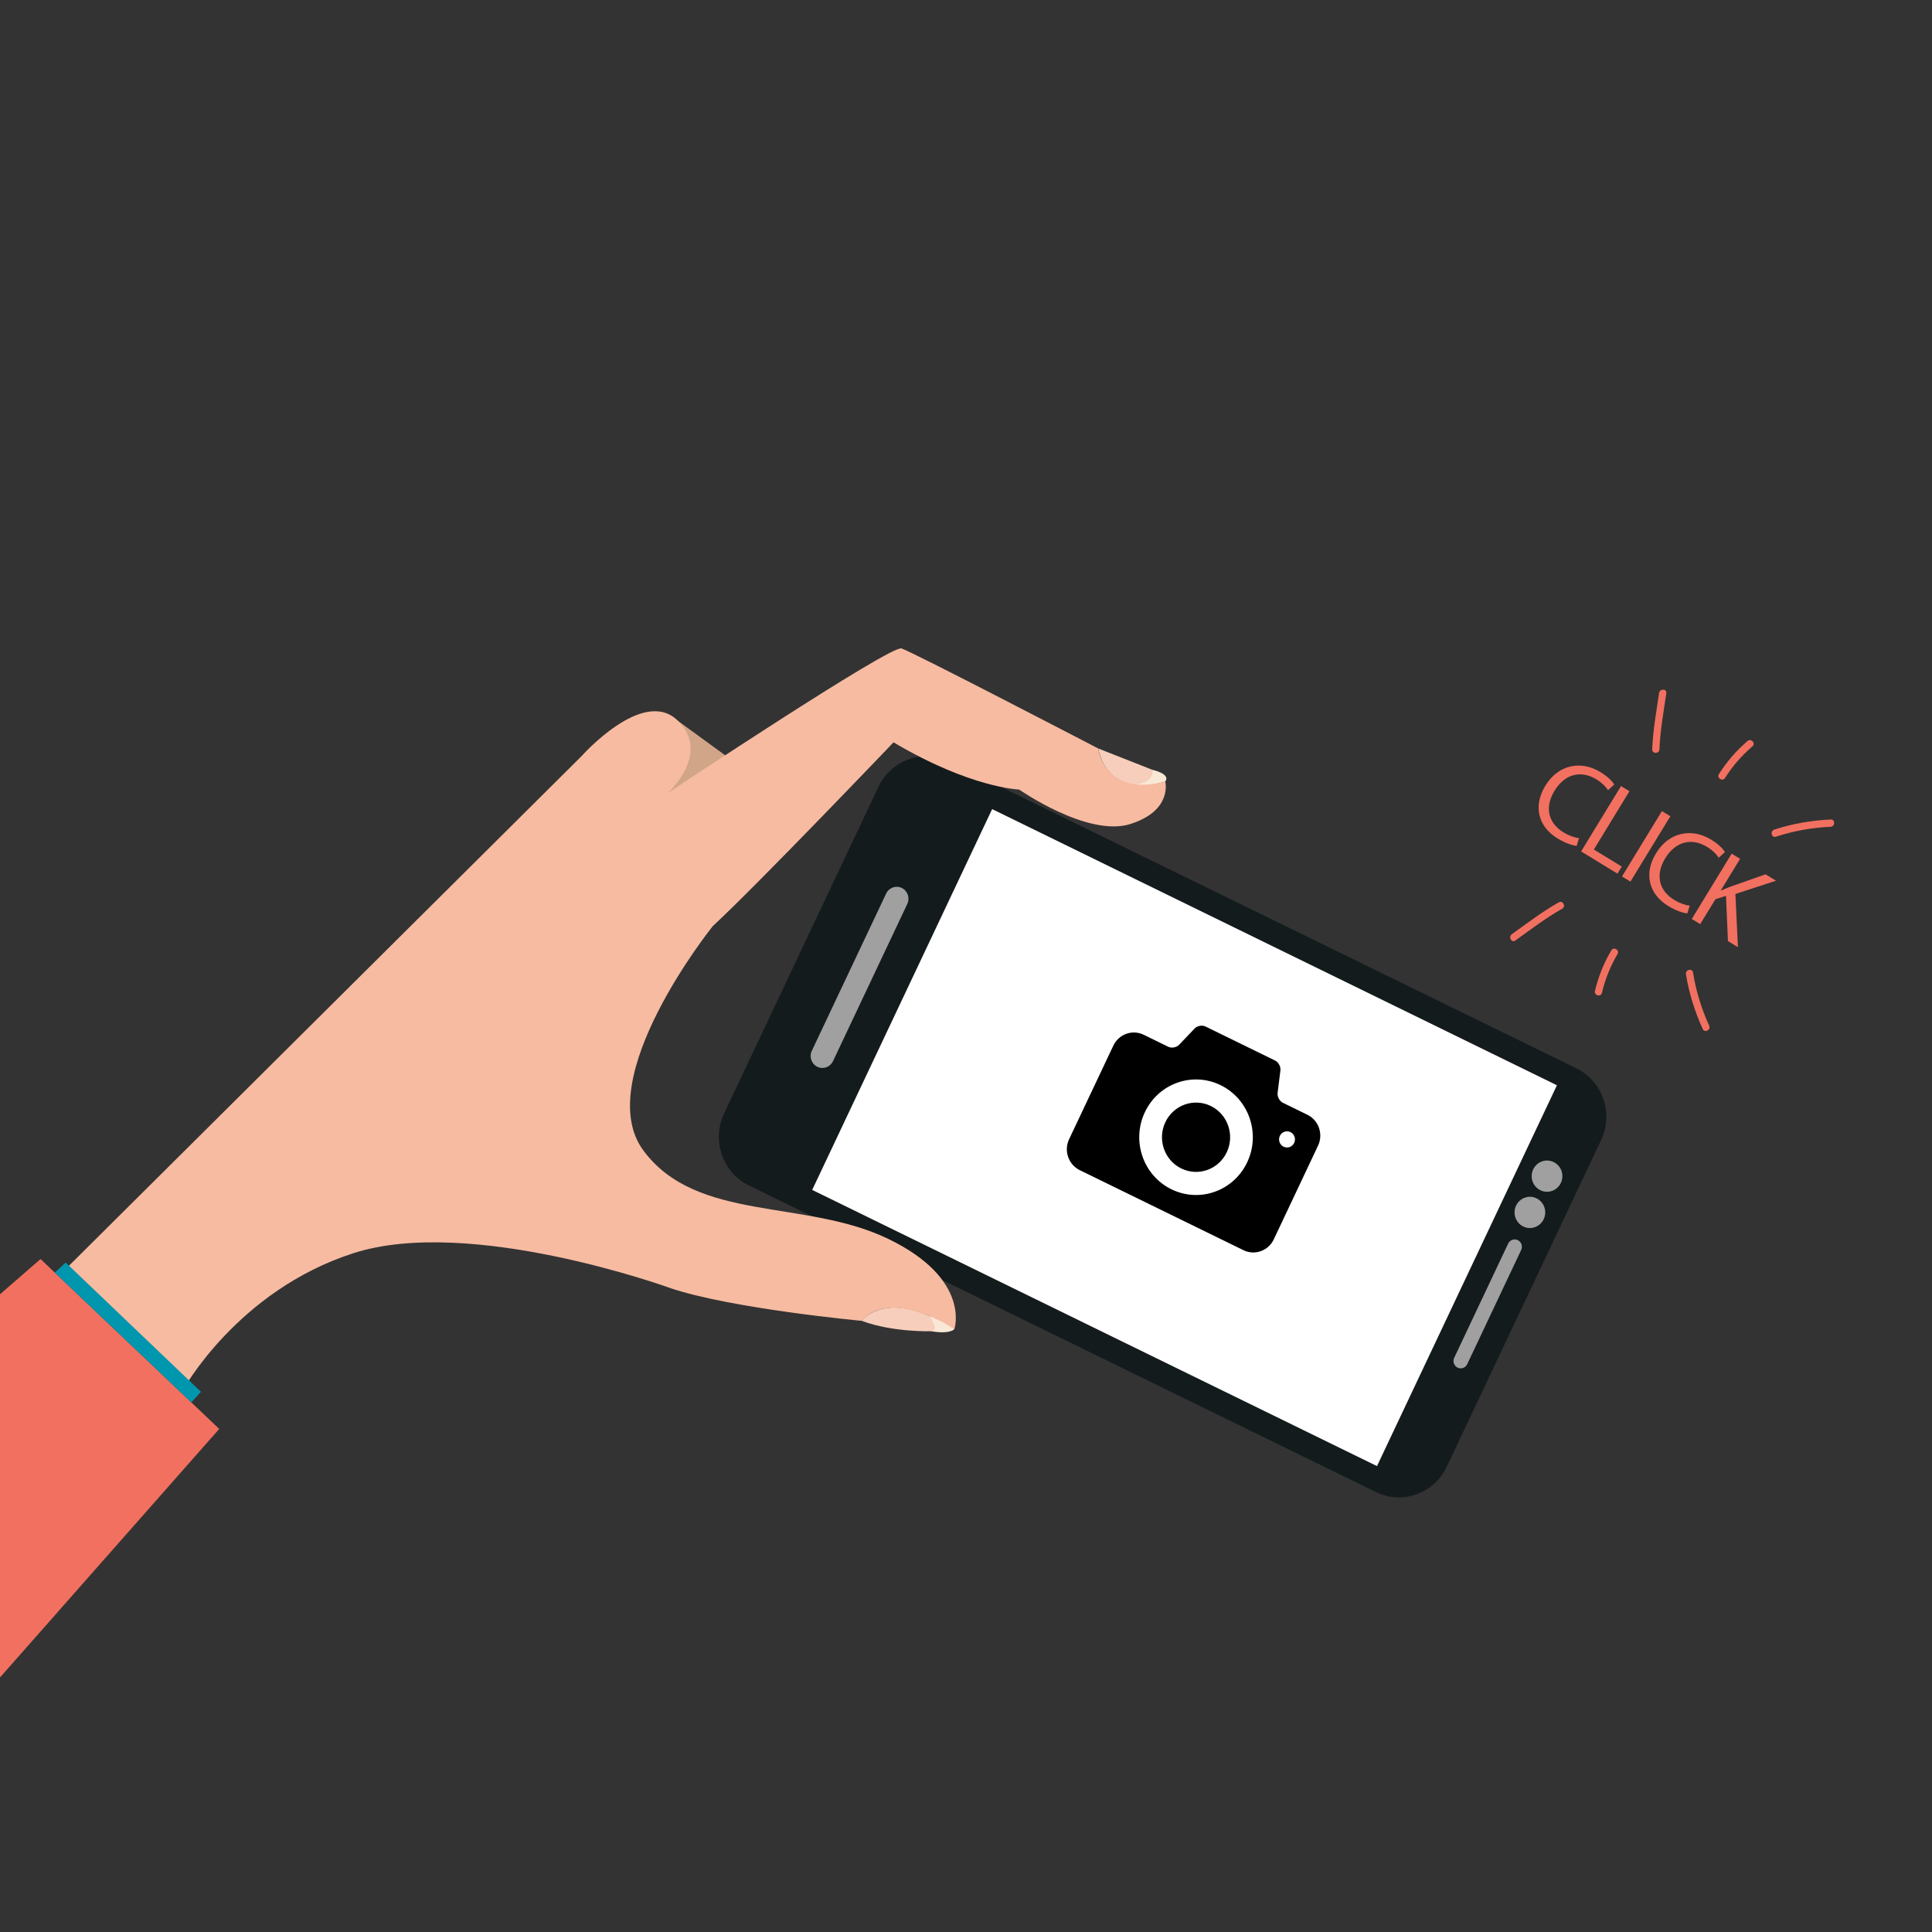 <?xml version="1.0" encoding="utf-8"?>
<!-- Generator: Adobe Illustrator 25.4.1, SVG Export Plug-In . SVG Version: 6.00 Build 0)  -->
<svg version="1.1" id="objects" xmlns="http://www.w3.org/2000/svg" xmlns:xlink="http://www.w3.org/1999/xlink" x="0px" y="0px"
	 viewBox="0 0 800 800" style="enable-background:new 0 0 800 800;" xml:space="preserve">
<rect x="0" y="0" width="800" height="800" fill="#333333" stroke="none"/>
<style type="text/css">
	.st0{fill:#141B1C;}
	.st1{fill:#FFFFFF;}
	.st2{fill:#A0A0A0;}
	.st3{fill:#D1A588;}
	.st4{fill:#F9E8D5;}
	.st5{fill:#F7CEBB;}
	.st6{fill:#F7BBA1;}
	.st7{fill:#F27060;}
	.st8{fill:#0096AE;}
</style>
<g>
	<g>
		<g>
			<g>
				<g>
					<path class="st0" d="M652.7,442.34L393.04,315.37c-10.93-5.34-24.04-0.66-29.3,10.45l-63.91,135.25
						c-5.25,11.12-0.65,24.46,10.27,29.8l259.65,126.96c10.93,5.34,24.04,0.66,29.3-10.45l63.91-135.25
						C668.22,461.02,663.62,447.68,652.7,442.34z M570.18,607.07L336.32,492.72l74.51-157.68l233.85,114.35L570.18,607.07z"/>
					<polygon class="st1" points="336.32,492.72 570.18,607.07 644.68,449.39 410.83,335.04 					"/>
				</g>
				<path class="st2" d="M336.15,435.13c-1.16,2.46-0.14,5.42,2.28,6.6l0,0c2.42,1.18,5.32,0.15,6.49-2.31l30.78-65.13
					c1.16-2.46,0.14-5.42-2.28-6.6l0,0c-2.42-1.18-5.32-0.15-6.49,2.32L336.15,435.13z"/>
				<path class="st2" d="M602.15,562.24c-0.72,1.52-0.09,3.33,1.4,4.06l0,0c1.49,0.73,3.28,0.09,3.99-1.42l22.35-47.3
					c0.72-1.51,0.09-3.33-1.4-4.06l0,0c-1.49-0.73-3.27-0.09-3.99,1.42L602.15,562.24z"/>
				<path class="st2" d="M627.77,499.23c-1.52,3.22-0.19,7.08,2.97,8.63c3.16,1.55,6.96,0.19,8.48-3.03
					c1.52-3.22,0.19-7.08-2.98-8.63C633.09,494.66,629.29,496.02,627.77,499.23z"/>
				<path class="st2" d="M634.86,484.22c-1.52,3.22-0.19,7.08,2.98,8.63c3.16,1.55,6.96,0.19,8.48-3.03
					c1.52-3.22,0.19-7.08-2.98-8.63C640.18,479.65,636.38,481,634.86,484.22z"/>
			</g>
			<g>
				<path d="M501.37,457.97c-7.02-3.43-15.45-0.42-18.83,6.72c-3.38,7.14-0.42,15.72,6.61,19.15c7.02,3.43,15.45,0.43,18.83-6.72
					C511.35,469.98,508.39,461.4,501.37,457.97z M541.39,461.61l-10.17-4.97c-1.4-0.68-2.38-2.52-2.19-4.09l1.16-9.31
					c0.19-1.56-0.79-3.4-2.19-4.09l-28.82-14.09c-1.4-0.68-3.43-0.32-4.51,0.82l-6.42,6.74c-1.08,1.13-3.11,1.5-4.51,0.82
					l-10.17-4.97c-4.66-2.28-10.31-0.27-12.55,4.48l-18.34,38.8c-2.24,4.74-0.26,10.49,4.4,12.77l67.81,33.16
					c4.66,2.28,10.31,0.26,12.55-4.48l18.33-38.8C548.03,469.64,546.05,463.89,541.39,461.61z M485.07,492.46
					c-11.71-5.72-16.63-20.01-11.01-31.92c5.63-11.91,19.68-16.92,31.38-11.19c11.7,5.72,16.63,20.01,11,31.92
					C510.82,493.17,496.77,498.18,485.07,492.46z M531.5,474.82c-1.64-0.8-2.33-2.8-1.54-4.47c0.79-1.67,2.76-2.37,4.39-1.57
					c1.64,0.8,2.33,2.8,1.54,4.47C535.1,474.92,533.14,475.62,531.5,474.82z"/>
			</g>
		</g>
		<g>
			<path class="st3" d="M277.44,296.11l25.75,18.76l38.24-6.54l25.59,2.14l-56.18,43.62c0,0-25.19,4.49-34.57,11.95
				C276.27,366.05,265.91,314.2,277.44,296.11"/>
			<g>
				<g>
					<path class="st4" d="M384.9,544.97c0,0,8.9,2.32,10.28,5.38c0,0-1.66,2.25-9.5,0.89C385.69,551.24,382.32,546.31,384.9,544.97"
						/>
					<path class="st5" d="M384.9,544.97c0,0,4.31,5.97,0.79,6.27c0,0-16.05,0.51-28.89-4.32
						C356.8,546.92,364.85,536.01,384.9,544.97"/>
					<path class="st4" d="M477.26,318.79c0,0,7.62,1.61,5.25,4.85c0,0-9.93,3.2-16.09,0.49L477.26,318.79z"/>
					<path class="st5" d="M454.76,309.93l22.49,8.86c0,0,0.97,4.98-6.67,6.02C470.59,324.81,457.91,325.19,454.76,309.93"/>
					<path class="st6" d="M28.05,524.62l212.76-211.52c0,0,25.36-28.63,39.68-14.84c14.31,13.78-4.02,30.16-4.02,30.16
						s92.21-61.35,96.81-59.92c4.6,1.43,81.49,41.44,81.49,41.44s2.31,20.24,27.75,13.71c0,0,3.11,12-14.5,17.57
						c-17.6,5.57-46.03-14.29-46.03-14.29s-20.06-0.61-52-19.55c0,0-56.26,58.93-74.83,76.09c0,0-50.82,63.16-28.73,92.95
						c22.09,29.78,66.97,19.95,101.4,36.58c34.42,16.63,27.36,37.36,27.36,37.36s-25.82-17.36-38.38-3.43
						c0,0-54.66-5.09-79.74-13.73c0,0-82.45-29.85-130.73-14.28c-48.28,15.57-70.77,56.97-70.77,56.97L28.05,524.62z"/>
				</g>
				<polygon class="st7" points="0,694.6 90.78,591.69 16.8,521.35 0,535.92 0,694.6 				"/>
				<polygon class="st8" points="83.21,576.31 27.19,522.79 22.68,526.95 79.23,580.71 				"/>
			</g>
		</g>
		<g>
			<g>
				<path class="st7" d="M687.14,310.33c0.31-7.84,1.71-15.55,2.85-23.3c0.28-1.91-2.72-1.95-3-0.06
					c-1.14,7.75-2.54,15.46-2.85,23.3C684.06,312.2,687.06,312.26,687.14,310.33"/>
				<path class="st7" d="M723.61,306.84c-4.63,4-8.6,8.53-11.85,13.72c-1.03,1.64,1.53,3.2,2.56,1.56
					c3.11-4.97,6.91-9.27,11.34-13.09C727.13,307.76,725.07,305.58,723.61,306.84"/>
				<path class="st7" d="M758.06,339.34c-7.94,0.38-15.85,1.71-23.4,4.2c-1.83,0.6-1.14,3.52,0.7,2.92
					c7.31-2.41,14.96-3.75,22.64-4.11C759.93,342.25,760,339.25,758.06,339.34"/>
				<path class="st7" d="M646.87,376.28c-6.84,3.86-13.05,8.62-19.42,13.18c-1.57,1.12-2.98-1.53-1.42-2.64
					c6.37-4.56,12.59-9.32,19.43-13.18C647.13,372.69,648.55,375.33,646.87,376.28"/>
				<path class="st7" d="M660.43,410.32c1.44-5.95,3.66-11.55,6.79-16.81c0.99-1.66,3.55-0.1,2.56,1.56
					c-2.99,5.04-5.09,10.38-6.46,16.07C662.86,413.03,659.98,412.19,660.43,410.32"/>
				<path class="st7" d="M705.08,426.12c-3.29-7.23-5.72-14.88-6.96-22.73c-0.3-1.9,2.61-2.62,2.92-0.71
					c1.2,7.6,3.5,15.02,6.69,22.02C708.52,426.44,705.89,427.88,705.08,426.12"/>
			</g>
			<g>
				<path class="st7" d="M652.87,350.25c-1.68-0.14-4.64-1.07-7.94-3.08c-7.63-4.66-10.43-12.99-5.01-21.86
					c5.17-8.47,14.42-10.71,22.82-5.59c3.37,2.06,5.06,4.08,5.69,5.13l-2.58,2.34c-0.93-1.45-2.53-3.09-4.78-4.46
					c-6.34-3.87-13.04-2.39-17.38,4.72c-4.05,6.63-2.83,13.21,3.76,17.24c2.13,1.3,4.57,2.18,6.39,2.36L652.87,350.25z"/>
				<path class="st7" d="M671.22,325.5l3.5,2.13l-14.74,24.14l11.57,7.06l-1.79,2.93l-15.06-9.2L671.22,325.5z"/>
				<path class="st7" d="M691.66,337.99l-16.53,27.07l-3.5-2.13l16.53-27.07L691.66,337.99z"/>
				<path class="st7" d="M698.69,378.22c-1.68-0.14-4.64-1.07-7.93-3.08c-7.63-4.66-10.43-12.99-5.01-21.86
					c5.17-8.47,14.42-10.71,22.82-5.59c3.37,2.06,5.06,4.08,5.69,5.13l-2.58,2.34c-0.93-1.45-2.53-3.09-4.78-4.46
					c-6.35-3.88-13.04-2.39-17.38,4.72c-4.05,6.63-2.83,13.21,3.76,17.23c2.13,1.3,4.57,2.18,6.39,2.36L698.69,378.22z"/>
				<path class="st7" d="M717.04,353.48l3.5,2.13l-7.97,13.05l0.12,0.07c1.36-0.6,2.67-1.12,3.89-1.59l14.48-5.11l4.34,2.65
					l-16.81,5.5l1.05,22.03l-4.14-2.53l-0.8-18.74l-4.38,1.4l-6.3,10.32l-3.49-2.13L717.04,353.48z"/>
			</g>
		</g>
	</g>
</g>
</svg>
